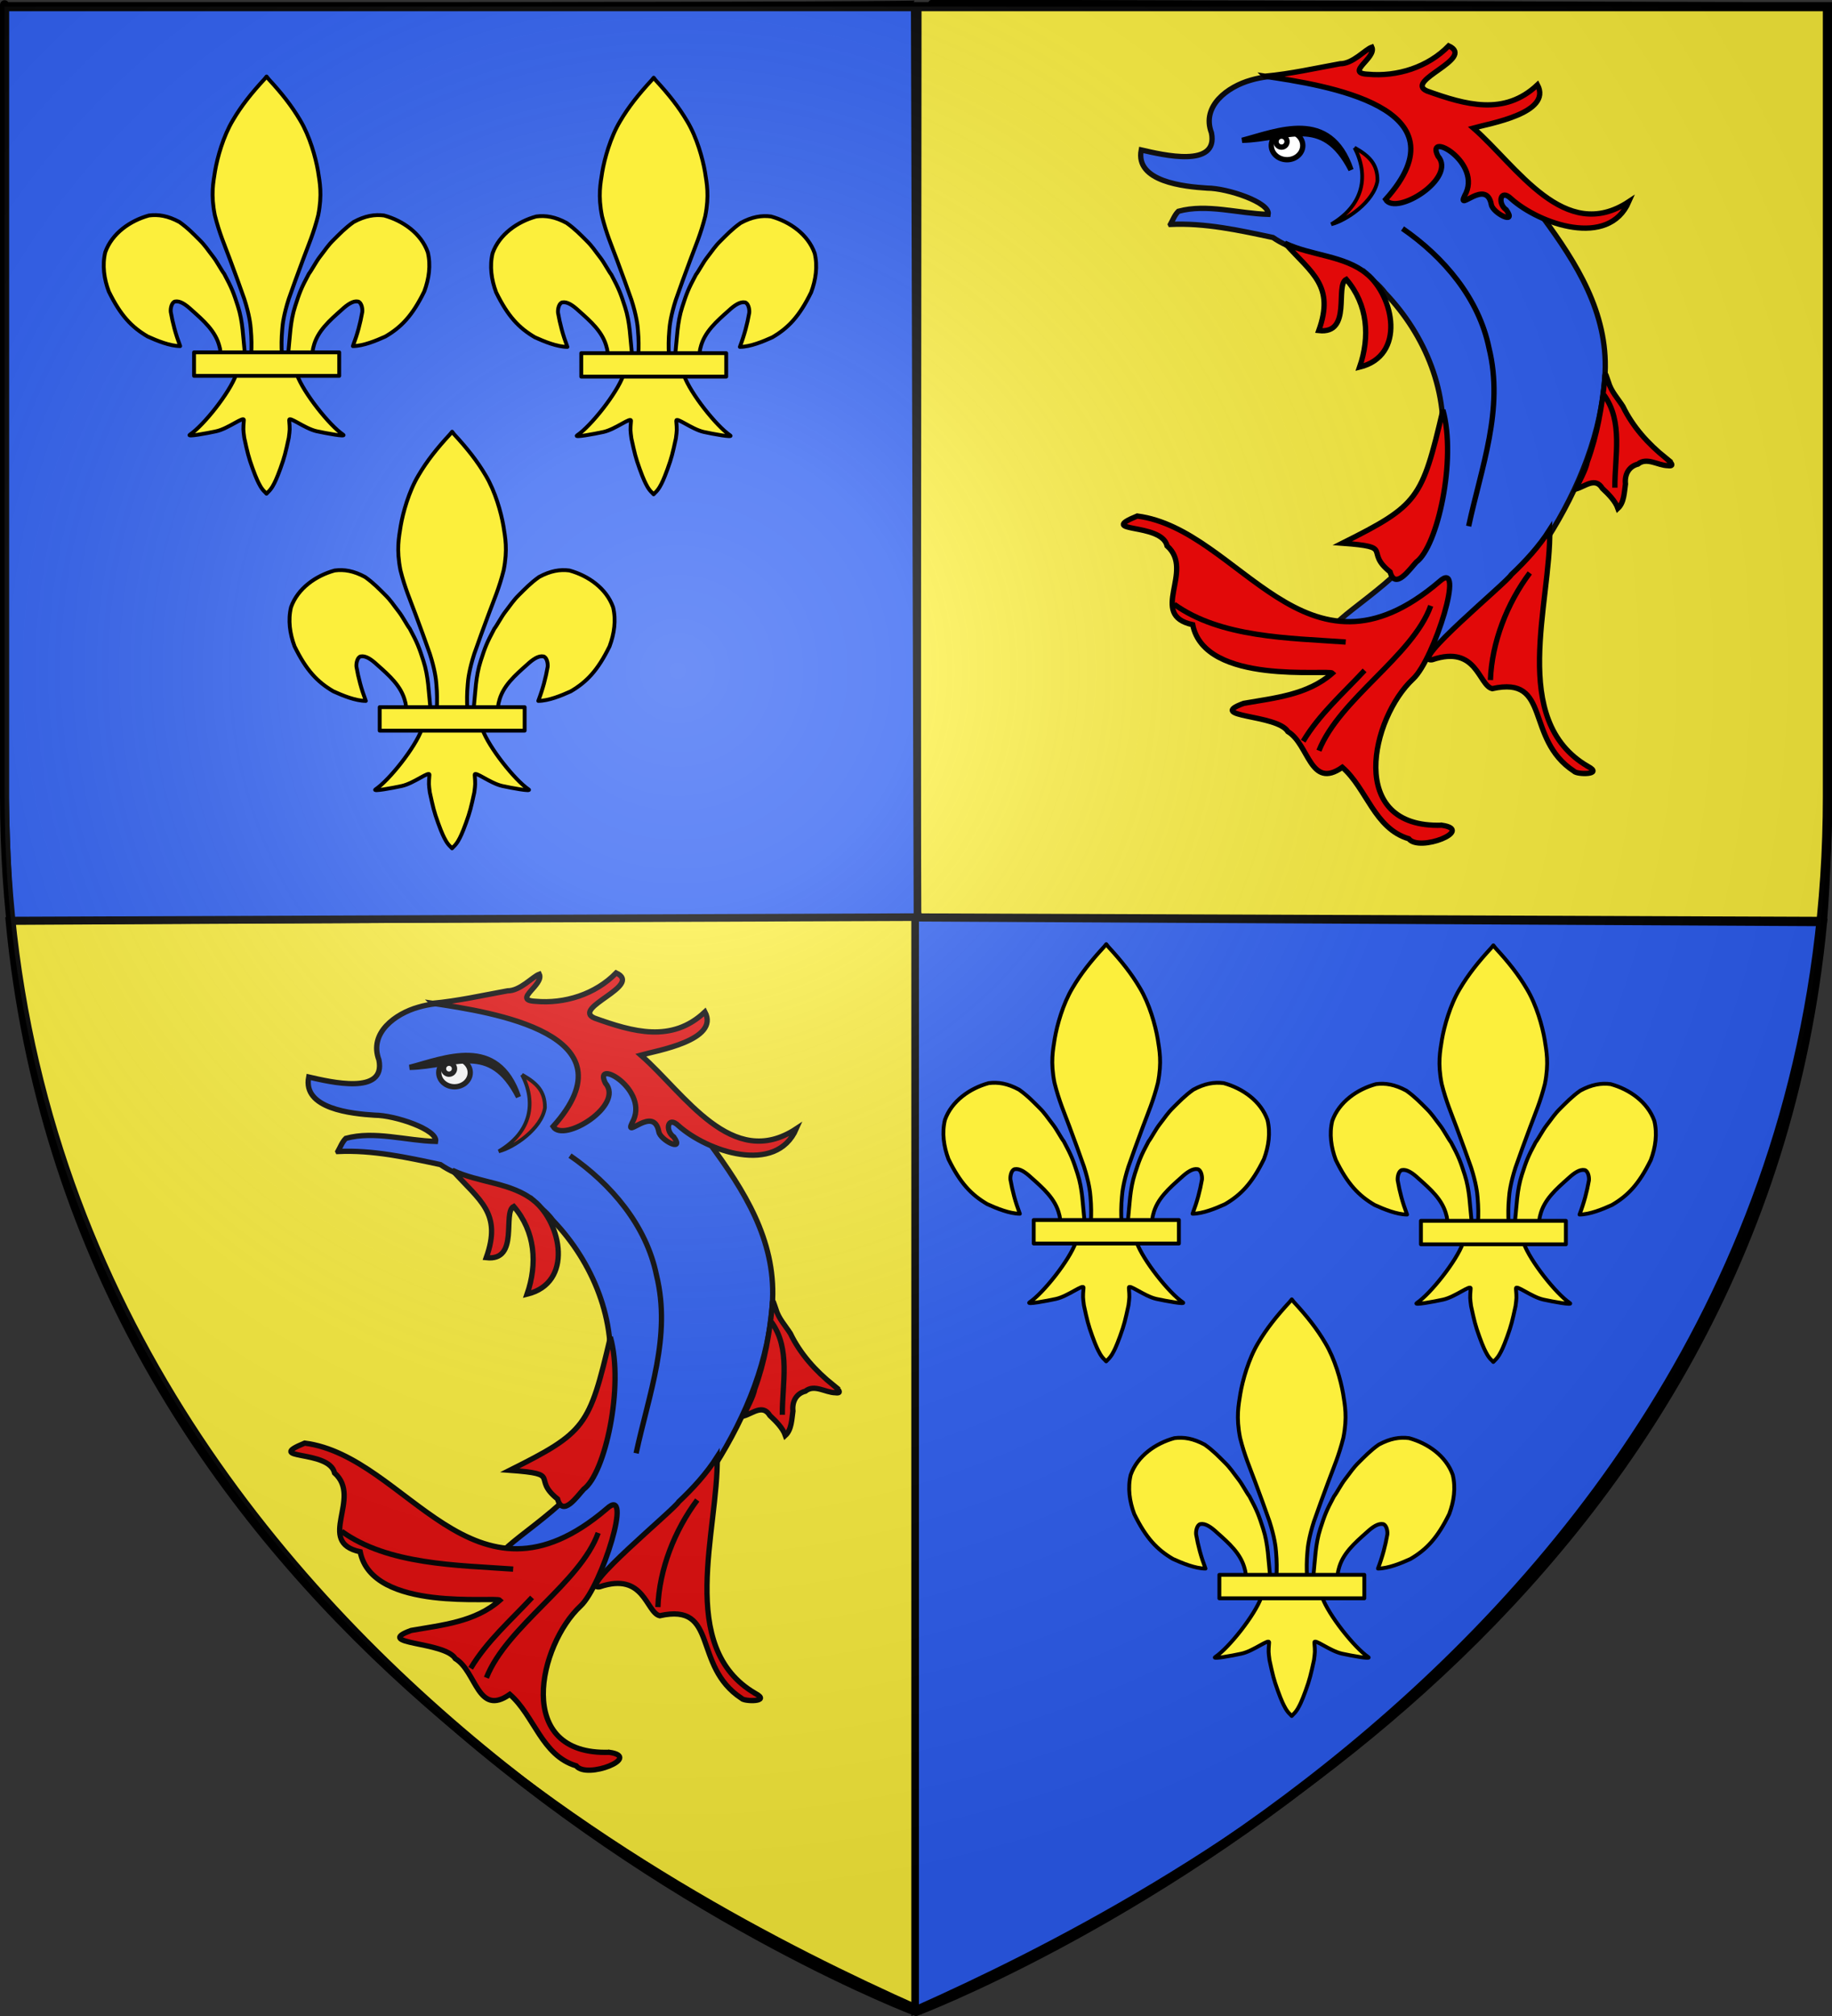 <?xml version="1.0" encoding="UTF-8" standalone="no"?>
<!-- Created with Inkscape (http://www.inkscape.org/) -->

<svg
   xmlns:dc="http://purl.org/dc/elements/1.1/"
   xmlns:cc="http://creativecommons.org/ns#"
   xmlns:rdf="http://www.w3.org/1999/02/22-rdf-syntax-ns#"
   xmlns:svg="http://www.w3.org/2000/svg"
   xmlns="http://www.w3.org/2000/svg"
   xmlns:xlink="http://www.w3.org/1999/xlink"
   xmlns:sodipodi="http://sodipodi.sourceforge.net/DTD/sodipodi-0.dtd"
   xmlns:inkscape="http://www.inkscape.org/namespaces/inkscape"
   version="1.0"
   width="600"
   height="660"
   id="svg2"
   inkscape:version="0.48.2 r9819"
   sodipodi:docname="Blason_province_fr_Dauphine.svg">
  <rect width="100%" height="100%" fill="#333333" stroke="none"/>
  <sodipodi:namedview
     pagecolor="#ffffff"
     bordercolor="#666666"
     borderopacity="1"
     objecttolerance="10"
     gridtolerance="10"
     guidetolerance="10"
     inkscape:pageopacity="0"
     inkscape:pageshadow="2"
     inkscape:window-width="1366"
     inkscape:window-height="706"
     id="namedview123"
     showgrid="false"
     inkscape:zoom="0.25284424"
     inkscape:cx="273.00233"
     inkscape:cy="245.77311"
     inkscape:window-x="-8"
     inkscape:window-y="-8"
     inkscape:window-maximized="1"
     inkscape:current-layer="svg2" />
  <desc
     id="desc4">Flag of Canton of Valais (Wallis)</desc>
  <defs
     id="defs6">
    <linearGradient
       id="linearGradient2893">
      <stop
         id="stop2895"
         style="stop-color:#ffffff;stop-opacity:0.314"
         offset="0" />
      <stop
         id="stop2897"
         style="stop-color:#ffffff;stop-opacity:0.251"
         offset="0.19" />
      <stop
         id="stop2901"
         style="stop-color:#6b6b6b;stop-opacity:0.125"
         offset="0.6" />
      <stop
         id="stop2899"
         style="stop-color:#000000;stop-opacity:0.125"
         offset="1" />
    </linearGradient>
    <linearGradient
       id="linearGradient2885">
      <stop
         id="stop2887"
         style="stop-color:#ffffff;stop-opacity:1"
         offset="0" />
      <stop
         id="stop2891"
         style="stop-color:#ffffff;stop-opacity:1"
         offset="0.229" />
      <stop
         id="stop2889"
         style="stop-color:#000000;stop-opacity:1"
         offset="1" />
    </linearGradient>
    <linearGradient
       id="linearGradient2955">
      <stop
         id="stop2867"
         style="stop-color:#fd0000;stop-opacity:1"
         offset="0" />
      <stop
         id="stop2873"
         style="stop-color:#e77275;stop-opacity:0.659"
         offset="0.5" />
      <stop
         id="stop2959"
         style="stop-color:#000000;stop-opacity:0.323"
         offset="1" />
    </linearGradient>
    <radialGradient
       cx="225.524"
       cy="218.901"
       r="300"
       fx="225.524"
       fy="218.901"
       id="radialGradient2961"
       xlink:href="#linearGradient2955"
       gradientUnits="userSpaceOnUse"
       gradientTransform="matrix(-4.167939e-4,2.183,-1.884,-3.599562e-4,615.597,-289.121)" />
    <polygon
       points="0,-1 0.588,0.809 -0.951,-0.309 0.951,-0.309 -0.588,0.809 0,-1 "
       transform="scale(53,53)"
       id="star" />
    <clipPath
       id="clip">
      <path
         d="M 0,-200 L 0,600 L 300,600 L 300,-200 L 0,-200 z"
         id="path10" />
    </clipPath>
    <radialGradient
       cx="225.524"
       cy="218.901"
       r="300"
       fx="225.524"
       fy="218.901"
       id="radialGradient1911"
       xlink:href="#linearGradient2955"
       gradientUnits="userSpaceOnUse"
       gradientTransform="matrix(-4.167939e-4,2.183,-1.884,-3.599562e-4,615.597,-289.121)" />
    <radialGradient
       cx="225.524"
       cy="218.901"
       r="300"
       fx="225.524"
       fy="218.901"
       id="radialGradient2865"
       xlink:href="#linearGradient2955"
       gradientUnits="userSpaceOnUse"
       gradientTransform="matrix(0,1.749,-1.593,-1.049767e-7,551.788,-191.29)" />
    <radialGradient
       cx="225.524"
       cy="218.901"
       r="300"
       fx="225.524"
       fy="218.901"
       id="radialGradient2871"
       xlink:href="#linearGradient2955"
       gradientUnits="userSpaceOnUse"
       gradientTransform="matrix(0,1.386,-1.323,-5.741131e-8,-158.082,-109.541)" />
    <radialGradient
       cx="221.445"
       cy="226.331"
       r="300"
       fx="221.445"
       fy="226.331"
       id="radialGradient3163"
       xlink:href="#linearGradient2893"
       gradientUnits="userSpaceOnUse"
       gradientTransform="matrix(1.353,0,0,1.349,-77.629,-85.747)" />
    <radialGradient
       cx="221.445"
       cy="226.331"
       r="300"
       fx="221.445"
       fy="226.331"
       id="radialGradient3163-1"
       xlink:href="#linearGradient2893-3"
       gradientUnits="userSpaceOnUse"
       gradientTransform="matrix(1.353,0,0,1.349,-77.629,-85.747)" />
    <linearGradient
       id="linearGradient2893-3">
      <stop
         id="stop2895-8"
         style="stop-color:#ffffff;stop-opacity:0.314"
         offset="0" />
      <stop
         id="stop2897-9"
         style="stop-color:#ffffff;stop-opacity:0.251"
         offset="0.19" />
      <stop
         id="stop2901-3"
         style="stop-color:#6b6b6b;stop-opacity:0.125"
         offset="0.6" />
      <stop
         id="stop2899-4"
         style="stop-color:#000000;stop-opacity:0.125"
         offset="1" />
    </linearGradient>
    <radialGradient
       r="300"
       fy="226.331"
       fx="221.445"
       cy="226.331"
       cx="221.445"
       gradientTransform="matrix(1.353,0,0,1.349,-77.629,-85.747)"
       gradientUnits="userSpaceOnUse"
       id="radialGradient3610"
       xlink:href="#linearGradient2893-3"
       inkscape:collect="always" />
    <radialGradient
       r="300"
       fy="226.331"
       fx="221.445"
       cy="226.331"
       cx="221.445"
       gradientTransform="matrix(1.353,0,0,1.349,-77.629,-85.747)"
       gradientUnits="userSpaceOnUse"
       id="radialGradient3610-4"
       xlink:href="#linearGradient2893-3-6"
       inkscape:collect="always" />
    <linearGradient
       id="linearGradient2893-3-6">
      <stop
         id="stop2895-8-0"
         style="stop-color:#ffffff;stop-opacity:0.314"
         offset="0" />
      <stop
         id="stop2897-9-6"
         style="stop-color:#ffffff;stop-opacity:0.251"
         offset="0.19" />
      <stop
         id="stop2901-3-6"
         style="stop-color:#6b6b6b;stop-opacity:0.125"
         offset="0.6" />
      <stop
         id="stop2899-4-1"
         style="stop-color:#000000;stop-opacity:0.125"
         offset="1" />
    </linearGradient>
    <radialGradient
       r="300"
       fy="226.331"
       fx="221.445"
       cy="226.331"
       cx="221.445"
       gradientTransform="matrix(1.353,0,0,1.349,-77.629,-85.747)"
       gradientUnits="userSpaceOnUse"
       id="radialGradient3654"
       xlink:href="#linearGradient2893-3-6"
       inkscape:collect="always" />
    <radialGradient
       r="300"
       fy="226.331"
       fx="221.445"
       cy="226.331"
       cx="221.445"
       gradientTransform="matrix(1.353,0,0,1.349,-77.629,-85.747)"
       gradientUnits="userSpaceOnUse"
       id="radialGradient3654-8"
       xlink:href="#linearGradient2893-3-6-8"
       inkscape:collect="always" />
    <linearGradient
       id="linearGradient2893-3-6-8">
      <stop
         id="stop2895-8-0-2"
         style="stop-color:#ffffff;stop-opacity:0.314"
         offset="0" />
      <stop
         id="stop2897-9-6-9"
         style="stop-color:#ffffff;stop-opacity:0.251"
         offset="0.19" />
      <stop
         id="stop2901-3-6-1"
         style="stop-color:#6b6b6b;stop-opacity:0.125"
         offset="0.6" />
      <stop
         id="stop2899-4-1-3"
         style="stop-color:#000000;stop-opacity:0.125"
         offset="1" />
    </linearGradient>
    <radialGradient
       r="300"
       fy="226.331"
       fx="221.445"
       cy="226.331"
       cx="221.445"
       gradientTransform="matrix(1.353,0,0,1.349,-77.629,-85.747)"
       gradientUnits="userSpaceOnUse"
       id="radialGradient3742"
       xlink:href="#linearGradient2893-3-6-8"
       inkscape:collect="always" />
    <radialGradient
       inkscape:collect="always"
       xlink:href="#linearGradient2893-3-6-8"
       id="radialGradient3768"
       gradientUnits="userSpaceOnUse"
       gradientTransform="matrix(1.353,0,0,1.349,-77.629,-85.747)"
       cx="221.445"
       cy="226.331"
       fx="221.445"
       fy="226.331"
       r="300" />
    <radialGradient
       inkscape:collect="always"
       xlink:href="#linearGradient2893-3-6-8-9"
       id="radialGradient3768-5"
       gradientUnits="userSpaceOnUse"
       gradientTransform="matrix(1.353,0,0,1.349,-77.629,-85.747)"
       cx="221.445"
       cy="226.331"
       fx="221.445"
       fy="226.331"
       r="300" />
    <linearGradient
       id="linearGradient2893-3-6-8-9">
      <stop
         id="stop2895-8-0-2-8"
         style="stop-color:#ffffff;stop-opacity:0.314"
         offset="0" />
      <stop
         id="stop2897-9-6-9-4"
         style="stop-color:#ffffff;stop-opacity:0.251"
         offset="0.19" />
      <stop
         id="stop2901-3-6-1-0"
         style="stop-color:#6b6b6b;stop-opacity:0.125"
         offset="0.6" />
      <stop
         id="stop2899-4-1-3-7"
         style="stop-color:#000000;stop-opacity:0.125"
         offset="1" />
    </linearGradient>
    <radialGradient
       r="300"
       fy="226.331"
       fx="221.445"
       cy="226.331"
       cx="221.445"
       gradientTransform="matrix(1.353,0,0,1.349,387.664,-80.396)"
       gradientUnits="userSpaceOnUse"
       id="radialGradient3879"
       xlink:href="#linearGradient2893-3-6-8-9"
       inkscape:collect="always" />
    <radialGradient
       inkscape:collect="always"
       xlink:href="#linearGradient2893-3-6-8-3"
       id="radialGradient3768-6"
       gradientUnits="userSpaceOnUse"
       gradientTransform="matrix(1.353,0,0,1.349,-77.629,-85.747)"
       cx="221.445"
       cy="226.331"
       fx="221.445"
       fy="226.331"
       r="300" />
    <linearGradient
       id="linearGradient2893-3-6-8-3">
      <stop
         id="stop2895-8-0-2-6"
         style="stop-color:#ffffff;stop-opacity:0.314"
         offset="0" />
      <stop
         id="stop2897-9-6-9-1"
         style="stop-color:#ffffff;stop-opacity:0.251"
         offset="0.19" />
      <stop
         id="stop2901-3-6-1-5"
         style="stop-color:#6b6b6b;stop-opacity:0.125"
         offset="0.6" />
      <stop
         id="stop2899-4-1-3-4"
         style="stop-color:#000000;stop-opacity:0.125"
         offset="1" />
    </linearGradient>
    <radialGradient
       r="300"
       fy="226.331"
       fx="221.445"
       cy="226.331"
       cx="221.445"
       gradientTransform="matrix(1.353,0,0,1.349,-77.629,-85.747)"
       gradientUnits="userSpaceOnUse"
       id="radialGradient3879-2"
       xlink:href="#linearGradient2893-3-6-8-3"
       inkscape:collect="always" />
  </defs>
  <path
     inkscape:connector-curvature="0"
     style="fill:#ffffff;fill-opacity:1;fill-rule:evenodd;stroke:none"
     id="path2855"
     d="m 299.385,658.545 c 0,0 298.5,-112.32 298.5,-397.772 0,-285.452 0,-258.552 0,-258.552 l -597,0 0,258.552 c 0,285.452 298.5,397.772 298.5,397.772 z" />
  <path
     inkscape:connector-curvature="0"
     style="fill:#fcef3c;fill-rule:evenodd;stroke:#000000;stroke-width:2.5;stroke-linecap:butt;stroke-linejoin:miter;stroke-miterlimit:4;stroke-opacity:1;stroke-dasharray:none;display:inline;fill-opacity:1"
     id="path3979"
     d="M 599.024,2.062 C 300.494,0.929 300.563,1.215 300.563,1.215 L 300.337,300.266 c 0,0 296.816,1.133 296.816,1.133 4.232,-50.872 2.183,-197.046 1.871,-299.337 z" />
  <path
     inkscape:connector-curvature="0"
     style="fill:#fcef3c;fill-rule:evenodd;stroke:#000000;stroke-width:2.5;stroke-linecap:butt;stroke-linejoin:miter;stroke-miterlimit:4;stroke-opacity:1;stroke-dasharray:none;fill-opacity:1"
     id="path3985"
     d="M 3.09,301.538 C 299.749,299.993 300.521,299.993 300.521,299.993 l 0,357.69 C 217.065,620.504 23.864,518.936 3.09,301.538 z" />
  <path
     inkscape:connector-curvature="0"
     style="fill:#2b5df2;fill-opacity:1;fill-rule:evenodd;stroke:#000000;stroke-width:2.5;stroke-linecap:butt;stroke-linejoin:miter;stroke-miterlimit:4;stroke-opacity:1;stroke-dasharray:none"
     id="path3953"
     d="M 1.576,2.04 C 299.879,2.04 299.583,1.42 299.583,1.42 L 300.49,300.244 c 0,0 -297.043,1.133 -297.043,1.133 C -0.785,250.506 1.264,104.331 1.576,2.04 z" />
  <path
     inkscape:connector-curvature="0"
     style="fill:#2b5df2;fill-opacity:1;fill-rule:evenodd;stroke:#000000;stroke-width:2.5;stroke-linecap:butt;stroke-linejoin:miter;stroke-miterlimit:4;stroke-opacity:1;stroke-dasharray:none;display:inline"
     id="path3987"
     d="M 597.145,301.971 C 300.487,300.426 299.714,300.426 299.714,300.426 l 0,357.69 C 383.171,620.937 576.372,519.369 597.145,301.971 z" />
  <path
     d="m 383.323,73.471 c 11.357,-0.539 22.549,1.932 33.585,4.285 11.432,7.834 27.946,6.443 36.829,18.262 13.071,13.664 21.088,32.966 18.298,52.021 -1.22,10.033 -4.044,19.828 -7.094,29.401 -3.22,11.344 -32.93,27.556 -27.247,28.55 24.148,-2.26 47.83,-24.271 24.882,10.806 -2.34,4.073 -5.72,9.777 -0.204,3.632 14.983,-14.497 31.786,-27.456 44.407,-44.161 10.334,-16.339 17.945,-34.755 18.913,-54.246 0.87,-19.726 -9.35,-35.866 -20.518,-51.031 -18.331,-20.583 -66.122,-53.372 -95.519,-44.753 -7.473,2.109 -16.242,8.401 -12.892,17.252 2.355,11.651 -15.936,7.215 -22.995,5.601 -2.049,10.402 14.026,12.019 21.635,12.495 6.508,0.004 20.676,4.721 19.937,8.593 -9.707,-0.256 -20.043,-3.559 -29.405,-1.007 -1.217,1.193 -1.797,2.843 -2.613,4.299 z"
     id="path2333"
     style="fill:#2b5df2;fill-opacity:1;stroke:#000000;stroke-width:1.736"
     inkscape:connector-curvature="0" />
  <path
     d="m 110.66,376.978 c 11.357,-0.539 22.549,1.932 33.585,4.285 11.432,7.834 27.946,6.443 36.829,18.262 13.071,13.664 21.088,32.966 18.298,52.021 -1.22,10.033 -4.044,19.828 -7.094,29.401 -3.22,11.344 -32.93,27.556 -27.247,28.55 24.148,-2.26 47.83,-24.271 24.882,10.806 -2.34,4.073 -5.72,9.777 -0.204,3.632 14.983,-14.497 31.786,-27.456 44.407,-44.161 10.334,-16.339 17.945,-34.755 18.913,-54.246 0.87,-19.726 -9.35,-35.866 -20.518,-51.031 -18.331,-20.583 -66.122,-53.372 -95.519,-44.753 -7.473,2.109 -16.242,8.401 -12.892,17.252 2.355,11.651 -15.936,7.215 -22.995,5.601 -2.049,10.402 14.026,12.019 21.635,12.495 6.508,0.004 20.676,4.721 19.937,8.593 -9.707,-0.256 -20.043,-3.559 -29.405,-1.007 -1.217,1.193 -1.797,2.843 -2.613,4.299 z"
     id="path3005"
     style="fill:#2b5df2;fill-opacity:1;stroke:#000000;stroke-width:1.736"
     inkscape:connector-curvature="0" />
  <g
     id="g4010">
    <path
       inkscape:connector-curvature="0"
       style="fill:#e20909;fill-opacity:1;stroke:#000000;stroke-width:1.736"
       id="path3003"
       d="m 247.374,554.399 c -26.006,-15.103 -12.025,-53.562 -12.483,-77.482 -3.491,5.487 -7.901,10.285 -12.605,14.742 -1.408,2.502 -33.725,29.081 -25.875,27.83 14.66,-4.984 15.125,8.345 19.64,9.473 19.505,-4.338 10.542,16.414 26.778,27.017 0.858,1.172 9.908,1.232 4.545,-1.579 z" />
    <path
       inkscape:connector-curvature="0"
       style="fill:#e20909;fill-opacity:1;stroke:#000000;stroke-width:1.736"
       id="path3007"
       d="m 199.543,573.672 c -31.489,1.036 -23.009,-35.271 -9.381,-47.926 6.867,-6.376 17.476,-40.041 8.524,-31.795 -43.962,37.545 -65.196,-17.183 -98.899,-21.504 -13.735,5.66 8.017,1.995 9.79,9.788 9.232,8.2 -6.39,22.613 8.385,25.787 3.912,19.953 44.509,14.579 45.763,15.866 -8.112,7.142 -18.934,8.099 -29.077,9.89 -12.732,4.646 10.987,3.498 14.486,9.239 6.98,4.181 7.234,19.109 17.833,11.689 8.04,6.99 10.436,20.014 21.752,23.398 3.488,4.463 21.701,-2.841 10.824,-4.433 z" />
    <path
       inkscape:connector-curvature="0"
       style="fill:#e20909;fill-opacity:1;stroke:#000000;stroke-width:1.736"
       id="path3009"
       d="m 272.869,453.436 c -5.738,-4.618 -10.797,-10.206 -14.013,-16.883 -1.673,-2.625 -3.882,-4.92 -4.743,-8.005 -0.572,-1.462 -1.183,-4.262 -1.18,-1.176 -0.911,9.257 -2.491,18.508 -5.714,27.265 -0.656,3.165 -2.643,6.147 -3.664,8.948 3.052,-0.893 6.269,-3.973 8.584,-0.173 2.052,1.911 4.246,4.153 5.078,6.525 2.062,-1.879 2.082,-5.324 2.478,-7.996 -0.32,-3.01 1.009,-5.692 4.071,-6.488 2.933,-2.39 6.532,0.449 9.801,0.504 2.982,0.407 10e-4,-1.919 -0.698,-2.521 z" />
    <path
       inkscape:connector-curvature="0"
       style="fill:#e20909;fill-opacity:1;stroke:#000000;stroke-width:1.736"
       id="path3011"
       d="m 182.611,490.747 c 1.669,6.094 6.457,-0.952 8.56,-3.211 7.014,-5.126 13.237,-33.583 8.74,-49.804 -6.903,29.306 -8.055,31.137 -32.943,43.611 17.511,1.286 6.904,2.427 15.642,9.404 z" />
    <path
       inkscape:connector-curvature="0"
       style="fill:#e20909;fill-opacity:1;stroke:#000000;stroke-width:1.736"
       id="path3013"
       d="m 174.972,393.16 c -7.283,-6.029 -18.127,-5.894 -26.815,-10.043 8.964,9.96 16.329,13.979 11.093,28.621 11.039,1.23 5.184,-14.877 9.007,-16.774 7.083,8.247 7.793,18.8 4.362,28.732 15.275,-3.723 11.197,-23.215 2.353,-30.536 z" />
    <path
       inkscape:connector-curvature="0"
       style="fill:#e20909;fill-opacity:1;stroke:#000000;stroke-width:1.736"
       id="path3015"
       d="m 141.663,328.459 c 8.272,-0.741 16.4,-2.597 24.557,-4.076 4.205,0.03 8.166,-4.644 10.41,-5.444 1.622,3.521 -8.969,8.512 -1.284,8.871 9.588,0.892 19.685,-2.324 26.457,-9.29 9.009,4.161 -14.888,11.445 -7.094,14.787 12.62,4.52 25.334,8.213 36.17,-2.031 4.886,9.284 -15.815,12.68 -21.006,14.148 14.271,12.429 29.803,38.063 50.934,24.098 -6.637,15.281 -29.247,7.387 -38.575,-0.969 -3.588,-3.466 -4.516,1.619 -1.561,3.676 3.666,5.135 -4.467,1.054 -4.91,-1.75 -1.641,-8.73 -11.374,2.67 -8.754,-2.861 6.177,-10.763 -13.025,-21.601 -8.735,-13.019 6.359,7.238 -13.727,19.736 -17.133,14.207 27.206,-30.286 -19.939,-37.425 -39.477,-40.347 z" />
    <path
       inkscape:connector-curvature="0"
       style="fill:none;stroke:#000000;stroke-width:1.736"
       id="path3017"
       d="m 186.682,378.333 c 13.45,9.282 24.997,22.788 28.327,39.142 4.943,20.118 -2.543,39 -6.67,58.302" />
    <path
       inkscape:connector-curvature="0"
       style="fill:none;stroke:#000000;stroke-width:1.736"
       id="path3019"
       d="m 252.619,432.753 c 6.418,8.827 3.52,20.176 3.608,30.418" />
    <path
       inkscape:connector-curvature="0"
       style="fill:none;stroke:#000000;stroke-width:1.736"
       id="path3021"
       d="m 111.872,501.321 c 15.261,11.002 37.831,11.062 56.195,12.373" />
    <path
       inkscape:connector-curvature="0"
       style="fill:none;stroke:#000000;stroke-width:1.736"
       id="path3023"
       d="m 154.149,546.172 c 5.286,-8.861 13.156,-15.71 20.106,-23.198" />
    <path
       inkscape:connector-curvature="0"
       style="fill:none;stroke:#000000;stroke-width:1.736"
       id="path3025"
       d="m 159.302,549.268 c 6.735,-16.994 30.74,-31.018 36.606,-47.43" />
    <path
       inkscape:connector-curvature="0"
       style="fill:none;stroke:#000000;stroke-width:1.736"
       id="path3027"
       d="m 215.467,526.132 c 0.444,-12.324 5.457,-25.146 12.89,-35.057" />
    <path
       inkscape:connector-curvature="0"
       style="fill:#e20909;fill-opacity:1;fill-rule:evenodd;stroke:#000000;stroke-width:1.213px;stroke-linecap:butt;stroke-linejoin:miter;stroke-opacity:1"
       id="path3029"
       d="m 170.962,351.845 c 4.65,8.882 3.229,18.674 -7.614,25.085 4.891,-1.217 14.036,-7.354 15.124,-14.288 0.033,-5.351 -2.603,-8.042 -7.51,-10.797 z" />
    <g
       transform="translate(-159.559,122.453)"
       id="g3031">
      <ellipse
         sodipodi:ry="2.6719999"
         sodipodi:rx="2.97"
         sodipodi:cy="478.45001"
         sodipodi:cx="471.716"
         d="m 474.686,478.45 c 0,1.476 -1.33,2.672 -2.97,2.672 -1.64,0 -2.97,-1.196 -2.97,-2.672 0,-1.476 1.33,-2.672 2.97,-2.672 1.64,0 2.97,1.196 2.97,2.672 z"
         style="fill:#ffffff;fill-opacity:1;stroke:#000000"
         id="ellipse3033"
         transform="matrix(1.736,0,0,1.736,-510.482,-601.884)"
         ry="2.672"
         rx="2.97"
         cy="478.45"
         cx="471.716" />
      <circle
         sodipodi:ry="1.039"
         sodipodi:rx="1.039"
         sodipodi:cy="477.70801"
         sodipodi:cx="470.677"
         d="m 471.716,477.708 c 0,0.574 -0.465,1.039 -1.039,1.039 -0.574,0 -1.039,-0.465 -1.039,-1.039 0,-0.574 0.465,-1.039 1.039,-1.039 0.574,0 1.039,0.465 1.039,1.039 z"
         style="fill:#ffffff;fill-opacity:1;stroke:#000000"
         id="circle3035"
         transform="matrix(1.736,0,0,1.736,-510.482,-601.884)"
         r="1.039"
         cy="477.708"
         cx="470.677" />
      <path
         inkscape:connector-curvature="0"
         style="fill:#000000;fill-opacity:1;stroke:#000000;stroke-width:1.736"
         id="path3037"
         d="m 293.716,226.987 c 11.406,-2.942 28.796,-10.682 35.65,9.687 -9.382,-18.326 -20.979,-9.994 -35.65,-9.687 z" />
    </g>
  </g>
  <g
     id="layer4" />
  <path
     inkscape:connector-curvature="0"
     style="fill:none;stroke:#000000;stroke-width:3;stroke-linecap:butt;stroke-linejoin:miter;stroke-miterlimit:4;stroke-opacity:1;stroke-dasharray:none"
     id="path1411"
     d="m 300,658.5 c 0,0 -298.5,-112.32 -298.5,-397.772 0,-285.452 0,-258.552 0,-258.552 l 597,0 0,258.552 c 0,285.452 -298.5,397.772 -298.5,397.772 z" />
  <g
     inkscape:groupmode="layer"
     id="layer7"
     inkscape:label="Layer"
     style="display:inline">
    <path
       style="fill:url(#radialGradient3879-2);fill-opacity:1;fill-rule:evenodd;stroke:none"
       id="path2875-0"
       d="m 300,658.5 c 0,0 298.5,-112.32 298.5,-397.772 0,-285.452 0,-258.552 0,-258.552 l -597,0 0,258.552 C 1.5,546.18 300,658.5 300,658.5 z"
       inkscape:connector-curvature="0" />
  </g>
  <g
     id="g4029">
    <path
       inkscape:connector-curvature="0"
       style="fill:#e20909;fill-opacity:1;stroke:#000000;stroke-width:1.736"
       id="path2325"
       d="m 520.037,250.892 c -26.006,-15.103 -12.025,-53.562 -12.483,-77.482 -3.491,5.487 -7.901,10.285 -12.605,14.742 -1.408,2.502 -33.725,29.081 -25.875,27.83 14.66,-4.984 15.125,8.345 19.64,9.473 19.505,-4.338 10.542,16.414 26.778,27.017 0.858,1.172 9.908,1.232 4.545,-1.579 z" />
    <path
       inkscape:connector-curvature="0"
       style="fill:#e20909;fill-opacity:1;stroke:#000000;stroke-width:1.736"
       id="path2323"
       d="m 472.206,270.165 c -31.489,1.036 -23.009,-35.271 -9.381,-47.926 6.867,-6.376 17.476,-40.041 8.524,-31.795 -43.962,37.545 -65.196,-17.183 -98.899,-21.504 -13.735,5.66 8.017,1.995 9.79,9.788 9.232,8.2 -6.39,22.613 8.385,25.787 3.912,19.953 44.509,14.579 45.763,15.866 -8.112,7.142 -18.934,8.099 -29.077,9.89 -12.732,4.646 10.987,3.498 14.486,9.239 6.98,4.181 7.234,19.109 17.833,11.689 8.04,6.99 10.436,20.014 21.752,23.398 3.488,4.463 21.701,-2.841 10.824,-4.433 z" />
    <path
       inkscape:connector-curvature="0"
       style="fill:#e20909;fill-opacity:1;stroke:#000000;stroke-width:1.736"
       id="path2327"
       d="m 545.532,149.928 c -5.738,-4.618 -10.797,-10.206 -14.013,-16.883 -1.673,-2.625 -3.882,-4.92 -4.743,-8.005 -0.572,-1.462 -1.183,-4.262 -1.18,-1.176 -0.911,9.257 -2.491,18.508 -5.714,27.265 -0.656,3.165 -2.643,6.147 -3.664,8.948 3.052,-0.893 6.269,-3.973 8.584,-0.173 2.052,1.911 4.246,4.153 5.078,6.525 2.062,-1.879 2.082,-5.324 2.478,-7.996 -0.32,-3.01 1.009,-5.692 4.071,-6.488 2.933,-2.39 6.532,0.449 9.801,0.504 2.982,0.407 10e-4,-1.919 -0.698,-2.521 z" />
    <path
       inkscape:connector-curvature="0"
       style="fill:#e20909;fill-opacity:1;stroke:#000000;stroke-width:1.736"
       id="polygon2329"
       d="m 455.274,187.239 c 1.669,6.094 6.457,-0.952 8.56,-3.211 7.014,-5.126 13.237,-33.583 8.74,-49.804 -6.903,29.306 -8.055,31.137 -32.943,43.611 17.511,1.286 6.904,2.427 15.642,9.404 z" />
    <path
       inkscape:connector-curvature="0"
       style="fill:#e20909;fill-opacity:1;stroke:#000000;stroke-width:1.736"
       id="path2331"
       d="m 447.635,89.653 c -7.283,-6.029 -18.127,-5.894 -26.815,-10.043 8.964,9.96 16.329,13.979 11.093,28.621 11.039,1.23 5.184,-14.877 9.007,-16.774 7.083,8.247 7.793,18.8 4.362,28.732 15.275,-3.723 11.197,-23.215 2.353,-30.536 z" />
    <path
       inkscape:connector-curvature="0"
       style="fill:#e20909;fill-opacity:1;stroke:#000000;stroke-width:1.736"
       id="path2339"
       d="m 414.326,24.951 c 8.272,-0.741 16.4,-2.597 24.557,-4.076 4.205,0.03 8.166,-4.644 10.41,-5.444 1.622,3.521 -8.969,8.512 -1.284,8.871 9.588,0.892 19.685,-2.324 26.457,-9.29 9.009,4.161 -14.888,11.445 -7.094,14.787 12.62,4.52 25.334,8.213 36.17,-2.031 4.886,9.284 -15.815,12.68 -21.006,14.148 14.271,12.429 29.803,38.063 50.934,24.098 -6.637,15.281 -29.247,7.387 -38.575,-0.969 -3.588,-3.466 -4.516,1.619 -1.561,3.676 3.666,5.135 -4.467,1.054 -4.91,-1.75 -1.641,-8.73 -11.374,2.67 -8.754,-2.861 6.177,-10.763 -13.025,-21.601 -8.735,-13.019 6.359,7.238 -13.727,19.736 -17.133,14.207 27.206,-30.286 -19.939,-37.425 -39.477,-40.347 z" />
    <path
       inkscape:connector-curvature="0"
       style="fill:none;stroke:#000000;stroke-width:1.736"
       id="path2349"
       d="m 459.345,74.825 c 13.45,9.282 24.997,22.788 28.327,39.142 4.943,20.118 -2.543,39 -6.67,58.302" />
    <path
       inkscape:connector-curvature="0"
       style="fill:none;stroke:#000000;stroke-width:1.736"
       id="path2367"
       d="m 525.282,129.246 c 6.418,8.827 3.52,20.176 3.608,30.418" />
    <path
       inkscape:connector-curvature="0"
       style="fill:none;stroke:#000000;stroke-width:1.736"
       id="path2369"
       d="m 384.535,197.813 c 15.261,11.002 37.831,11.062 56.195,12.373" />
    <path
       inkscape:connector-curvature="0"
       style="fill:none;stroke:#000000;stroke-width:1.736"
       id="path2371"
       d="m 426.812,242.665 c 5.286,-8.861 13.156,-15.71 20.106,-23.198" />
    <path
       inkscape:connector-curvature="0"
       style="fill:none;stroke:#000000;stroke-width:1.736"
       id="path2373"
       d="m 431.965,245.761 c 6.735,-16.994 30.74,-31.018 36.606,-47.43" />
    <path
       inkscape:connector-curvature="0"
       style="fill:none;stroke:#000000;stroke-width:1.736"
       id="path2375"
       d="m 488.13,222.624 c 0.444,-12.324 5.457,-25.146 12.89,-35.057" />
    <path
       inkscape:connector-curvature="0"
       style="fill:#e20909;fill-opacity:1;fill-rule:evenodd;stroke:#000000;stroke-width:1.213px;stroke-linecap:butt;stroke-linejoin:miter;stroke-opacity:1"
       id="path6368"
       d="m 443.625,48.337 c 4.65,8.882 3.229,18.674 -7.614,25.085 4.891,-1.217 14.036,-7.354 15.124,-14.288 0.033,-5.351 -2.603,-8.042 -7.51,-10.797 z" />
    <g
       transform="translate(113.104,-181.055)"
       id="g8308">
      <ellipse
         sodipodi:ry="2.6719999"
         sodipodi:rx="2.97"
         sodipodi:cy="478.45001"
         sodipodi:cx="471.716"
         d="m 474.686,478.45 c 0,1.476 -1.33,2.672 -2.97,2.672 -1.64,0 -2.97,-1.196 -2.97,-2.672 0,-1.476 1.33,-2.672 2.97,-2.672 1.64,0 2.97,1.196 2.97,2.672 z"
         style="fill:#ffffff;fill-opacity:1;stroke:#000000"
         id="ellipse2343"
         transform="matrix(1.736,0,0,1.736,-510.482,-601.884)"
         ry="2.672"
         rx="2.97"
         cy="478.45"
         cx="471.716" />
      <circle
         sodipodi:ry="1.039"
         sodipodi:rx="1.039"
         sodipodi:cy="477.70801"
         sodipodi:cx="470.677"
         d="m 471.716,477.708 c 0,0.574 -0.465,1.039 -1.039,1.039 -0.574,0 -1.039,-0.465 -1.039,-1.039 0,-0.574 0.465,-1.039 1.039,-1.039 0.574,0 1.039,0.465 1.039,1.039 z"
         style="fill:#ffffff;fill-opacity:1;stroke:#000000"
         id="circle2345"
         transform="matrix(1.736,0,0,1.736,-510.482,-601.884)"
         r="1.039"
         cy="477.708"
         cx="470.677" />
      <path
         inkscape:connector-curvature="0"
         style="fill:#000000;fill-opacity:1;stroke:#000000;stroke-width:1.736"
         id="polygon2341"
         d="m 293.716,226.987 c 11.406,-2.942 28.796,-10.682 35.65,9.687 -9.382,-18.326 -20.979,-9.994 -35.65,-9.687 z" />
    </g>
  </g>
  <g
     transform="matrix(0.419,0,0,0.419,298.356,300.666)"
     id="g17872">
    <g
       style="display:inline"
       id="g17874" />
    <g
       id="g17878"
       transform="matrix(1.224,0,0,1.224,-67.093,-52.678)"
       style="stroke:#000000;stroke-width:2.451;stroke-miterlimit:4;stroke-opacity:1;stroke-dasharray:none">
      <g
         transform="matrix(0.249,0,0,0.249,57.651,48.604)"
         style="stroke:#000000;stroke-width:9.836;stroke-miterlimit:4;stroke-opacity:1;stroke-dasharray:none;display:inline"
         id="g2842">
        <g
           transform="translate(0,4)"
           style="fill:#ffffff;fill-opacity:1;stroke:#000000;stroke-width:9.836;stroke-miterlimit:4;stroke-opacity:1;stroke-dasharray:none"
           id="g13018" />
      </g>
      <g
         transform="matrix(0.25,0,0,0.25,57.636,48.129)"
         style="fill:#fcef3c;fill-opacity:1;stroke:#000000;stroke-width:9.818;stroke-linecap:round;stroke-linejoin:round;stroke-miterlimit:4;stroke-opacity:1;stroke-dasharray:none;display:inline"
         id="g3749">
        <g
           transform="translate(0,4)"
           style="fill:#fcef3c;fill-opacity:1;stroke:#000000;stroke-width:9.818;stroke-linecap:round;stroke-linejoin:round;stroke-miterlimit:4;stroke-opacity:1;stroke-dasharray:none"
           id="g3751">
          <g
             id="g1926"
             style="stroke:#000000;stroke-width:9.818;stroke-miterlimit:4;stroke-opacity:1;stroke-dasharray:none">
            <path
               id="path3753"
               style="fill:#fcef3c;fill-opacity:1;fill-rule:evenodd;stroke:#000000;stroke-width:9.818;stroke-linecap:round;stroke-linejoin:round;stroke-miterlimit:4;stroke-opacity:1;stroke-dasharray:none"
               d="m 431.94,748.089 c -4.504,-41.366 -4.846,-80.569 -17.814,-120.552 -11.073,-34.137 -14.732,-44.736 -35.015,-82.539 -6.412,-7.959 -18.335,-30.862 -27.71,-42.854 -15.183,-19.421 -20.13,-28.635 -36.426,-44.64 -13.351,-13.113 -27.883,-28.799 -50.122,-44.563 -29.5,-15.924 -53.619,-19.748 -77.762,-16.629 -47.984,13.203 -94.42,45.497 -111.639,93.793 -8.066,33.179 -3.086,67.885 8.994,100.164 30.185,61.561 58.455,91.132 99.274,115.02 23.694,10.746 56.744,24.362 83.066,24.506 -11.892,-31.452 -18.87,-58.178 -24.041,-87.29 -1.011,-10.544 3.066,-25 11.065,-26.512 12.27,-2.32 26.515,7.045 42.004,21.428 29.977,26.712 62.103,54.246 71.601,94.403 1.928,5.291 1.389,11.406 3.541,16.61"
               inkscape:connector-curvature="0" />
            <path
               id="path3755"
               style="fill:#fcef3c;fill-opacity:1;fill-rule:nonzero;stroke:#000000;stroke-width:9.818;stroke-linecap:round;stroke-linejoin:round;stroke-miterlimit:4;stroke-opacity:1;stroke-dasharray:none"
               d="m 482.218,47.919 c -33.098,35.681 -59.343,68.684 -80.741,105.127 -24.62,40.856 -39.739,95.5 -45.565,129.659 -4.509,29.136 -11.17,59.565 -0.583,112.855 11.28,45.26 25.263,76.896 38.056,111.47 14.785,39.923 25.436,68.588 37.217,102.503 12.732,39.653 15.863,65.385 16.622,77.169 2.195,24.446 2.071,44.243 1.203,61.385 l 77.898,0 c -0.868,-17.142 -0.992,-36.939 1.203,-61.385 0.759,-11.783 3.89,-37.515 16.622,-77.169 11.781,-33.915 22.432,-62.58 37.217,-102.503 12.793,-34.574 26.776,-66.209 38.056,-111.47 10.587,-53.291 3.926,-83.719 -0.583,-112.855 -5.826,-34.159 -20.945,-88.804 -45.565,-129.659 -21.311,-36.294 -47.434,-69.177 -80.34,-104.69 l -5.413,-6.903 -5.304,6.466 z"
               inkscape:connector-curvature="0" />
            <path
               id="path3757"
               style="fill:#fcef3c;fill-opacity:1;fill-rule:evenodd;stroke:#000000;stroke-width:9.818;stroke-linecap:round;stroke-linejoin:round;stroke-miterlimit:4;stroke-opacity:1;stroke-dasharray:none"
               d="m 409.569,802.947 c -16.286,45.644 -82.688,129.235 -117.958,153.062 -9.148,6.18 43.726,-3.559 67.4,-8.748 31.05,-6.806 71.408,-39.89 70.462,-28.214 -1.964,24.23 -1.636,23.83 1.021,44.69 8.294,38.123 10.757,49.057 21.215,78.007 4.935,13.663 9.156,24.226 11.92,30.109 4.849,10.323 10.424,22.272 19.976,30.875 l 3.712,3.951 3.834,-3.951 c 9.357,-8.664 15.061,-20.08 19.976,-30.875 2.693,-5.916 6.984,-16.446 11.92,-30.109 10.458,-28.95 12.957,-39.884 21.251,-78.007 2.657,-20.86 2.948,-20.46 0.984,-44.69 -0.946,-11.676 39.411,21.408 70.462,28.214 23.673,5.189 76.547,14.928 67.4,8.748 -35.27,-23.827 -101.636,-107.418 -117.922,-153.062 l -155.65,0 z"
               inkscape:connector-curvature="0" />
            <path
               id="path3759"
               style="fill:#fcef3c;fill-opacity:1;fill-rule:evenodd;stroke:#000000;stroke-width:9.818;stroke-linecap:round;stroke-linejoin:round;stroke-miterlimit:4;stroke-opacity:1;stroke-dasharray:none"
               d="m 542.815,748.089 c 4.504,-41.366 4.846,-80.569 17.814,-120.552 11.073,-34.137 14.732,-44.736 35.015,-82.539 6.412,-7.959 18.335,-30.862 27.71,-42.854 15.183,-19.421 20.13,-28.635 36.426,-44.64 13.351,-13.113 27.883,-28.799 50.122,-44.563 29.5,-15.924 53.619,-19.748 77.762,-16.629 47.984,13.203 94.42,45.497 111.639,93.793 8.066,33.179 3.087,67.885 -8.994,100.164 -30.185,61.561 -58.455,91.132 -99.274,115.02 -23.694,10.746 -56.744,24.362 -83.066,24.506 11.892,-31.452 18.869,-58.178 24.041,-87.29 1.011,-10.544 -3.066,-25 -11.065,-26.512 -12.27,-2.32 -26.515,7.045 -42.004,21.428 -29.977,26.712 -62.103,54.246 -71.601,94.403 -1.928,5.291 -1.389,11.406 -3.541,16.61"
               inkscape:connector-curvature="0" />
            <rect
               id="rect3761"
               style="fill:#fcef3c;fill-opacity:1;stroke:#000000;stroke-width:9.818;stroke-linecap:round;stroke-linejoin:round;stroke-miterlimit:4;stroke-opacity:1;stroke-dasharray:none"
               y="745.765"
               x="302.263"
               height="60.077"
               width="370.804" />
          </g>
        </g>
      </g>
      <g
         transform="matrix(0.25,0,0,0.25,343.636,48.129)"
         style="fill:#fcef3c;fill-opacity:1;stroke:#000000;stroke-width:9.818;stroke-linecap:round;stroke-linejoin:round;stroke-miterlimit:4;stroke-opacity:1;stroke-dasharray:none;display:inline"
         id="g3791">
        <g
           transform="translate(0,4)"
           style="fill:#fcef3c;fill-opacity:1;stroke:#000000;stroke-width:9.818;stroke-linecap:round;stroke-linejoin:round;stroke-miterlimit:4;stroke-opacity:1;stroke-dasharray:none"
           id="g3793" />
      </g>
      <g
         transform="matrix(0.25,0,0,0.25,200.636,311.748)"
         style="fill:#fcef3c;fill-opacity:1;stroke:#000000;stroke-width:9.818;stroke-linecap:round;stroke-linejoin:round;stroke-miterlimit:4;stroke-opacity:1;stroke-dasharray:none;display:inline"
         id="g3805">
        <g
           transform="translate(0,4)"
           style="fill:#fcef3c;fill-opacity:1;stroke:#000000;stroke-width:9.818;stroke-linecap:round;stroke-linejoin:round;stroke-miterlimit:4;stroke-opacity:1;stroke-dasharray:none"
           id="g3807" />
      </g>
    </g>
    <path
       id="path1933"
       style="fill:#fcef3c;fill-opacity:1;fill-rule:evenodd;stroke:#000000;stroke-width:3;stroke-linecap:round;stroke-linejoin:round;stroke-miterlimit:4;stroke-opacity:1;stroke-dasharray:none;display:inline"
       d="m 438.234,236.998 c -1.376,-12.641 -1.481,-24.621 -5.443,-36.839 -3.383,-10.432 -4.501,-13.671 -10.698,-25.223 -1.959,-2.432 -5.602,-9.431 -8.467,-13.095 -4.639,-5.935 -6.151,-8.75 -11.13,-13.641 -4.079,-4.007 -8.519,-8.8 -15.314,-13.618 -9.014,-4.866 -16.383,-6.035 -23.76,-5.081 -14.661,4.035 -28.849,13.903 -34.111,28.662 -2.465,10.139 -0.943,20.744 2.748,30.609 9.223,18.812 17.86,27.848 30.332,35.148 7.24,3.284 17.338,7.444 25.38,7.489 -3.633,-9.611 -5.765,-17.778 -7.346,-26.674 -0.309,-3.222 0.937,-7.639 3.381,-8.102 3.749,-0.709 8.102,2.153 12.834,6.548 9.159,8.163 18.975,16.577 21.877,28.848 0.589,1.617 0.424,3.485 1.082,5.076"
       inkscape:connector-curvature="0" />
    <path
       id="path1935"
       style="fill:#fcef3c;fill-opacity:1;fill-rule:nonzero;stroke:#000000;stroke-width:3;stroke-linecap:round;stroke-linejoin:round;stroke-miterlimit:4;stroke-opacity:1;stroke-dasharray:none;display:inline"
       d="m 453.596,23.038 c -10.113,10.903 -18.132,20.989 -24.67,32.125 -7.522,12.485 -12.142,29.183 -13.922,39.622 -1.378,8.904 -3.413,18.202 -0.178,34.487 3.446,13.831 7.719,23.498 11.628,34.063 4.517,12.2 7.772,20.959 11.371,31.323 3.89,12.117 4.847,19.981 5.079,23.581 0.671,7.47 0.633,13.52 0.368,18.758 l 23.801,0 c -0.265,-5.238 -0.303,-11.288 0.368,-18.758 0.232,-3.601 1.189,-11.464 5.079,-23.581 3.6,-10.364 6.854,-19.123 11.371,-31.323 3.909,-10.565 8.181,-20.233 11.628,-34.063 3.235,-16.285 1.2,-25.583 -0.178,-34.487 C 493.56,84.346 488.94,67.648 481.418,55.163 474.906,44.072 466.925,34.024 456.87,23.172 l -1.654,-2.11 -1.621,1.976 z"
       inkscape:connector-curvature="0" />
    <path
       id="path1937"
       style="fill:#fcef3c;fill-opacity:1;fill-rule:evenodd;stroke:#000000;stroke-width:3;stroke-linecap:round;stroke-linejoin:round;stroke-miterlimit:4;stroke-opacity:1;stroke-dasharray:none;display:inline"
       d="m 431.399,253.762 c -4.976,13.948 -25.265,39.492 -36.041,46.773 -2.795,1.888 13.36,-1.088 20.593,-2.673 9.487,-2.08 21.818,-12.19 21.529,-8.622 -0.6,7.404 -0.5,7.282 0.312,13.656 2.534,11.65 3.287,14.991 6.482,23.838 1.508,4.175 2.798,7.403 3.642,9.201 1.482,3.155 3.185,6.806 6.103,9.435 l 1.134,1.208 1.171,-1.208 c 2.859,-2.648 4.602,-6.136 6.103,-9.435 0.823,-1.808 2.134,-5.026 3.642,-9.201 3.195,-8.847 3.959,-12.188 6.493,-23.838 0.812,-6.375 0.901,-6.252 0.301,-13.656 -0.289,-3.568 12.042,6.542 21.529,8.622 7.233,1.586 23.388,4.562 20.593,2.673 -10.777,-7.281 -31.054,-32.825 -36.03,-46.773 l -47.557,0 z"
       inkscape:connector-curvature="0" />
    <path
       id="path1939"
       style="fill:#fcef3c;fill-opacity:1;fill-rule:evenodd;stroke:#000000;stroke-width:3;stroke-linecap:round;stroke-linejoin:round;stroke-miterlimit:4;stroke-opacity:1;stroke-dasharray:none;display:inline"
       d="m 472.111,236.998 c 1.376,-12.641 1.481,-24.621 5.443,-36.839 3.383,-10.432 4.501,-13.671 10.698,-25.223 1.959,-2.432 5.602,-9.431 8.467,-13.095 4.639,-5.935 6.151,-8.75 11.13,-13.641 4.079,-4.007 8.519,-8.8 15.314,-13.618 9.014,-4.866 16.383,-6.035 23.76,-5.081 14.661,4.035 28.849,13.903 34.111,28.662 2.465,10.139 0.943,20.744 -2.748,30.609 -9.223,18.812 -17.86,27.848 -30.332,35.148 -7.24,3.284 -17.338,7.444 -25.38,7.489 3.633,-9.611 5.765,-17.778 7.346,-26.674 0.309,-3.222 -0.937,-7.639 -3.381,-8.102 -3.749,-0.709 -8.102,2.153 -12.834,6.548 -9.159,8.163 -18.975,16.577 -21.877,28.848 -0.589,1.617 -0.424,3.485 -1.082,5.076"
       inkscape:connector-curvature="0" />
    <rect
       id="rect1941"
       style="fill:#fcef3c;fill-opacity:1;stroke:#000000;stroke-width:3;stroke-linecap:round;stroke-linejoin:round;stroke-miterlimit:4;stroke-opacity:1;stroke-dasharray:none;display:inline"
       y="236.288"
       x="398.612"
       height="18.358"
       width="113.296" />
    <path
       id="path1943"
       style="fill:#fcef3c;fill-opacity:1;fill-rule:evenodd;stroke:#000000;stroke-width:3;stroke-linecap:round;stroke-linejoin:round;stroke-miterlimit:4;stroke-opacity:1;stroke-dasharray:none;display:inline"
       d="m 280.674,513.603 c -1.376,-12.641 -1.481,-24.621 -5.443,-36.839 -3.383,-10.432 -4.501,-13.671 -10.698,-25.223 -1.959,-2.432 -5.602,-9.431 -8.467,-13.095 -4.639,-5.935 -6.151,-8.75 -11.13,-13.641 -4.079,-4.007 -8.519,-8.8 -15.314,-13.618 -9.014,-4.866 -16.383,-6.035 -23.76,-5.081 -14.661,4.035 -28.849,13.903 -34.111,28.662 -2.465,10.139 -0.943,20.744 2.748,30.609 9.223,18.812 17.86,27.848 30.332,35.148 7.24,3.284 17.338,7.444 25.38,7.489 -3.633,-9.611 -5.765,-17.778 -7.346,-26.674 -0.309,-3.222 0.937,-7.639 3.381,-8.102 3.749,-0.709 8.102,2.153 12.834,6.548 9.159,8.163 18.975,16.577 21.877,28.848 0.589,1.617 0.424,3.485 1.082,5.076"
       inkscape:connector-curvature="0" />
    <g
       id="g17900" />
    <path
       id="path1945"
       style="fill:#fcef3c;fill-opacity:1;fill-rule:nonzero;stroke:#000000;stroke-width:3;stroke-linecap:round;stroke-linejoin:round;stroke-miterlimit:4;stroke-opacity:1;stroke-dasharray:none;display:inline"
       d="m 296.036,299.643 c -10.113,10.903 -18.132,20.989 -24.67,32.125 -7.522,12.485 -12.142,29.183 -13.922,39.622 -1.378,8.904 -3.413,18.202 -0.178,34.487 3.446,13.831 7.719,23.498 11.628,34.063 4.517,12.2 7.772,20.959 11.371,31.323 3.89,12.117 4.847,19.981 5.079,23.581 0.671,7.47 0.633,13.52 0.368,18.758 l 23.801,0 c -0.265,-5.238 -0.303,-11.288 0.368,-18.758 0.232,-3.601 1.189,-11.464 5.079,-23.581 3.6,-10.364 6.854,-19.123 11.371,-31.323 3.909,-10.565 8.181,-20.233 11.628,-34.063 3.235,-16.285 1.2,-25.583 -0.178,-34.487 -1.78,-10.438 -6.399,-27.137 -13.922,-39.622 -6.511,-11.091 -14.493,-21.139 -24.547,-31.991 l -1.654,-2.11 -1.621,1.976 z"
       inkscape:connector-curvature="0" />
    <path
       id="path1947"
       style="fill:#fcef3c;fill-opacity:1;fill-rule:evenodd;stroke:#000000;stroke-width:3;stroke-linecap:round;stroke-linejoin:round;stroke-miterlimit:4;stroke-opacity:1;stroke-dasharray:none;display:inline"
       d="m 273.839,530.367 c -4.976,13.948 -25.265,39.492 -36.041,46.773 -2.795,1.888 13.36,-1.088 20.593,-2.673 9.487,-2.08 21.818,-12.19 21.529,-8.622 -0.6,7.404 -0.5,7.282 0.312,13.657 2.534,11.65 3.287,14.991 6.482,23.838 1.508,4.175 2.798,7.403 3.642,9.201 1.482,3.155 3.185,6.806 6.103,9.435 l 1.134,1.208 1.171,-1.208 c 2.859,-2.648 4.602,-6.136 6.103,-9.435 0.823,-1.808 2.134,-5.026 3.642,-9.201 3.195,-8.847 3.959,-12.188 6.493,-23.838 0.812,-6.375 0.901,-6.252 0.301,-13.657 -0.289,-3.568 12.042,6.542 21.529,8.622 7.233,1.586 23.388,4.562 20.593,2.673 -10.777,-7.281 -31.054,-32.825 -36.03,-46.773 l -47.557,0 z"
       inkscape:connector-curvature="0" />
    <path
       id="path1949"
       style="fill:#fcef3c;fill-opacity:1;fill-rule:evenodd;stroke:#000000;stroke-width:3;stroke-linecap:round;stroke-linejoin:round;stroke-miterlimit:4;stroke-opacity:1;stroke-dasharray:none;display:inline"
       d="m 314.551,513.603 c 1.376,-12.641 1.481,-24.621 5.443,-36.839 3.383,-10.432 4.501,-13.671 10.698,-25.223 1.959,-2.432 5.602,-9.431 8.467,-13.095 4.639,-5.935 6.151,-8.75 11.13,-13.641 4.079,-4.007 8.519,-8.8 15.314,-13.618 9.014,-4.866 16.383,-6.035 23.76,-5.081 14.661,4.035 28.849,13.903 34.111,28.662 2.465,10.139 0.943,20.744 -2.748,30.609 -9.223,18.812 -17.86,27.848 -30.332,35.148 -7.24,3.284 -17.338,7.444 -25.38,7.489 3.633,-9.611 5.765,-17.778 7.346,-26.674 0.309,-3.222 -0.937,-7.639 -3.381,-8.102 -3.749,-0.709 -8.102,2.153 -12.834,6.548 -9.159,8.163 -18.975,16.577 -21.877,28.848 -0.589,1.617 -0.424,3.485 -1.082,5.076"
       inkscape:connector-curvature="0" />
    <rect
       id="rect1951"
       style="fill:#fcef3c;fill-opacity:1;stroke:#000000;stroke-width:3;stroke-linecap:round;stroke-linejoin:round;stroke-miterlimit:4;stroke-opacity:1;stroke-dasharray:none;display:inline"
       y="512.893"
       x="241.053"
       height="18.358"
       width="113.296" />
    <g
       id="g17906" />
  </g>
  <g
     transform="matrix(0.419,0,0,0.419,23.354,16.611)"
     id="g17872-9">
    <g
       style="display:inline"
       id="g17874-7" />
    <g
       id="g17878-3"
       transform="matrix(1.224,0,0,1.224,-67.093,-52.678)"
       style="stroke:#000000;stroke-width:2.451;stroke-miterlimit:4;stroke-opacity:1;stroke-dasharray:none">
      <g
         transform="matrix(0.249,0,0,0.249,57.651,48.604)"
         style="stroke:#000000;stroke-width:9.836;stroke-miterlimit:4;stroke-opacity:1;stroke-dasharray:none;display:inline"
         id="g2842-7">
        <g
           transform="translate(0,4)"
           style="fill:#ffffff;fill-opacity:1;stroke:#000000;stroke-width:9.836;stroke-miterlimit:4;stroke-opacity:1;stroke-dasharray:none"
           id="g13018-2" />
      </g>
      <g
         transform="matrix(0.25,0,0,0.25,57.636,48.129)"
         style="fill:#fcef3c;fill-opacity:1;stroke:#000000;stroke-width:9.818;stroke-linecap:round;stroke-linejoin:round;stroke-miterlimit:4;stroke-opacity:1;stroke-dasharray:none;display:inline"
         id="g3749-6">
        <g
           transform="translate(0,4)"
           style="fill:#fcef3c;fill-opacity:1;stroke:#000000;stroke-width:9.818;stroke-linecap:round;stroke-linejoin:round;stroke-miterlimit:4;stroke-opacity:1;stroke-dasharray:none"
           id="g3751-0">
          <g
             id="g1926-1"
             style="stroke:#000000;stroke-width:9.818;stroke-miterlimit:4;stroke-opacity:1;stroke-dasharray:none">
            <path
               id="path3753-6"
               style="fill:#fcef3c;fill-opacity:1;fill-rule:evenodd;stroke:#000000;stroke-width:9.818;stroke-linecap:round;stroke-linejoin:round;stroke-miterlimit:4;stroke-opacity:1;stroke-dasharray:none"
               d="m 431.94,748.089 c -4.504,-41.366 -4.846,-80.569 -17.814,-120.552 -11.073,-34.137 -14.732,-44.736 -35.015,-82.539 -6.412,-7.959 -18.335,-30.862 -27.71,-42.854 -15.183,-19.421 -20.13,-28.635 -36.426,-44.64 -13.351,-13.113 -27.883,-28.799 -50.122,-44.563 -29.5,-15.924 -53.619,-19.748 -77.762,-16.629 -47.984,13.203 -94.42,45.497 -111.639,93.793 -8.066,33.179 -3.086,67.885 8.994,100.164 30.185,61.561 58.455,91.132 99.274,115.02 23.694,10.746 56.744,24.362 83.066,24.506 -11.892,-31.452 -18.87,-58.178 -24.041,-87.29 -1.011,-10.544 3.066,-25 11.065,-26.512 12.27,-2.32 26.515,7.045 42.004,21.428 29.977,26.712 62.103,54.246 71.601,94.403 1.928,5.291 1.389,11.406 3.541,16.61"
               inkscape:connector-curvature="0" />
            <path
               id="path3755-5"
               style="fill:#fcef3c;fill-opacity:1;fill-rule:nonzero;stroke:#000000;stroke-width:9.818;stroke-linecap:round;stroke-linejoin:round;stroke-miterlimit:4;stroke-opacity:1;stroke-dasharray:none"
               d="m 482.218,47.919 c -33.098,35.681 -59.343,68.684 -80.741,105.127 -24.62,40.856 -39.739,95.5 -45.565,129.659 -4.509,29.136 -11.17,59.565 -0.583,112.855 11.28,45.26 25.263,76.896 38.056,111.47 14.785,39.923 25.436,68.588 37.217,102.503 12.732,39.653 15.863,65.385 16.622,77.169 2.195,24.446 2.071,44.243 1.203,61.385 l 77.898,0 c -0.868,-17.142 -0.992,-36.939 1.203,-61.385 0.759,-11.783 3.89,-37.515 16.622,-77.169 11.781,-33.915 22.432,-62.58 37.217,-102.503 12.793,-34.574 26.776,-66.209 38.056,-111.47 10.587,-53.291 3.926,-83.719 -0.583,-112.855 -5.826,-34.159 -20.945,-88.804 -45.565,-129.659 -21.311,-36.294 -47.434,-69.177 -80.34,-104.69 l -5.413,-6.903 -5.304,6.466 z"
               inkscape:connector-curvature="0" />
            <path
               id="path3757-7"
               style="fill:#fcef3c;fill-opacity:1;fill-rule:evenodd;stroke:#000000;stroke-width:9.818;stroke-linecap:round;stroke-linejoin:round;stroke-miterlimit:4;stroke-opacity:1;stroke-dasharray:none"
               d="m 409.569,802.947 c -16.286,45.644 -82.688,129.235 -117.958,153.062 -9.148,6.18 43.726,-3.559 67.4,-8.748 31.05,-6.806 71.408,-39.89 70.462,-28.214 -1.964,24.23 -1.636,23.83 1.021,44.69 8.294,38.123 10.757,49.057 21.215,78.007 4.935,13.663 9.156,24.226 11.92,30.109 4.849,10.323 10.424,22.272 19.976,30.875 l 3.712,3.951 3.834,-3.951 c 9.357,-8.664 15.061,-20.08 19.976,-30.875 2.693,-5.916 6.984,-16.446 11.92,-30.109 10.458,-28.95 12.957,-39.884 21.251,-78.007 2.657,-20.86 2.948,-20.46 0.984,-44.69 -0.946,-11.676 39.411,21.408 70.462,28.214 23.673,5.189 76.547,14.928 67.4,8.748 -35.27,-23.827 -101.636,-107.418 -117.922,-153.062 l -155.65,0 z"
               inkscape:connector-curvature="0" />
            <path
               id="path3759-5"
               style="fill:#fcef3c;fill-opacity:1;fill-rule:evenodd;stroke:#000000;stroke-width:9.818;stroke-linecap:round;stroke-linejoin:round;stroke-miterlimit:4;stroke-opacity:1;stroke-dasharray:none"
               d="m 542.815,748.089 c 4.504,-41.366 4.846,-80.569 17.814,-120.552 11.073,-34.137 14.732,-44.736 35.015,-82.539 6.412,-7.959 18.335,-30.862 27.71,-42.854 15.183,-19.421 20.13,-28.635 36.426,-44.64 13.351,-13.113 27.883,-28.799 50.122,-44.563 29.5,-15.924 53.619,-19.748 77.762,-16.629 47.984,13.203 94.42,45.497 111.639,93.793 8.066,33.179 3.087,67.885 -8.994,100.164 -30.185,61.561 -58.455,91.132 -99.274,115.02 -23.694,10.746 -56.744,24.362 -83.066,24.506 11.892,-31.452 18.869,-58.178 24.041,-87.29 1.011,-10.544 -3.066,-25 -11.065,-26.512 -12.27,-2.32 -26.515,7.045 -42.004,21.428 -29.977,26.712 -62.103,54.246 -71.601,94.403 -1.928,5.291 -1.389,11.406 -3.541,16.61"
               inkscape:connector-curvature="0" />
            <rect
               id="rect3761-4"
               style="fill:#fcef3c;fill-opacity:1;stroke:#000000;stroke-width:9.818;stroke-linecap:round;stroke-linejoin:round;stroke-miterlimit:4;stroke-opacity:1;stroke-dasharray:none"
               y="745.765"
               x="302.263"
               height="60.077"
               width="370.804" />
          </g>
        </g>
      </g>
      <g
         transform="matrix(0.25,0,0,0.25,343.636,48.129)"
         style="fill:#fcef3c;fill-opacity:1;stroke:#000000;stroke-width:9.818;stroke-linecap:round;stroke-linejoin:round;stroke-miterlimit:4;stroke-opacity:1;stroke-dasharray:none;display:inline"
         id="g3791-1">
        <g
           transform="translate(0,4)"
           style="fill:#fcef3c;fill-opacity:1;stroke:#000000;stroke-width:9.818;stroke-linecap:round;stroke-linejoin:round;stroke-miterlimit:4;stroke-opacity:1;stroke-dasharray:none"
           id="g3793-2" />
      </g>
      <g
         transform="matrix(0.25,0,0,0.25,200.636,311.748)"
         style="fill:#fcef3c;fill-opacity:1;stroke:#000000;stroke-width:9.818;stroke-linecap:round;stroke-linejoin:round;stroke-miterlimit:4;stroke-opacity:1;stroke-dasharray:none;display:inline"
         id="g3805-0">
        <g
           transform="translate(0,4)"
           style="fill:#fcef3c;fill-opacity:1;stroke:#000000;stroke-width:9.818;stroke-linecap:round;stroke-linejoin:round;stroke-miterlimit:4;stroke-opacity:1;stroke-dasharray:none"
           id="g3807-0" />
      </g>
    </g>
    <path
       id="path1933-1"
       style="fill:#fcef3c;fill-opacity:1;fill-rule:evenodd;stroke:#000000;stroke-width:3;stroke-linecap:round;stroke-linejoin:round;stroke-miterlimit:4;stroke-opacity:1;stroke-dasharray:none;display:inline"
       d="m 438.234,236.998 c -1.376,-12.641 -1.481,-24.621 -5.443,-36.839 -3.383,-10.432 -4.501,-13.671 -10.698,-25.223 -1.959,-2.432 -5.602,-9.431 -8.467,-13.095 -4.639,-5.935 -6.151,-8.75 -11.13,-13.641 -4.079,-4.007 -8.519,-8.8 -15.314,-13.618 -9.014,-4.866 -16.383,-6.035 -23.76,-5.081 -14.661,4.035 -28.849,13.903 -34.111,28.662 -2.465,10.139 -0.943,20.744 2.748,30.609 9.223,18.812 17.86,27.848 30.332,35.148 7.24,3.284 17.338,7.444 25.38,7.489 -3.633,-9.611 -5.765,-17.778 -7.346,-26.674 -0.309,-3.222 0.937,-7.639 3.381,-8.102 3.749,-0.709 8.102,2.153 12.834,6.548 9.159,8.163 18.975,16.577 21.877,28.848 0.589,1.617 0.424,3.485 1.082,5.076"
       inkscape:connector-curvature="0" />
    <path
       id="path1935-4"
       style="fill:#fcef3c;fill-opacity:1;fill-rule:nonzero;stroke:#000000;stroke-width:3;stroke-linecap:round;stroke-linejoin:round;stroke-miterlimit:4;stroke-opacity:1;stroke-dasharray:none;display:inline"
       d="m 453.596,23.038 c -10.113,10.903 -18.132,20.989 -24.67,32.125 -7.522,12.485 -12.142,29.183 -13.922,39.622 -1.378,8.904 -3.413,18.202 -0.178,34.487 3.446,13.831 7.719,23.498 11.628,34.063 4.517,12.2 7.772,20.959 11.371,31.323 3.89,12.117 4.847,19.981 5.079,23.581 0.671,7.47 0.633,13.52 0.368,18.758 l 23.801,0 c -0.265,-5.238 -0.303,-11.288 0.368,-18.758 0.232,-3.601 1.189,-11.464 5.079,-23.581 3.6,-10.364 6.854,-19.123 11.371,-31.323 3.909,-10.565 8.181,-20.233 11.628,-34.063 3.235,-16.285 1.2,-25.583 -0.178,-34.487 C 493.56,84.346 488.94,67.648 481.418,55.163 474.906,44.072 466.925,34.024 456.87,23.172 l -1.654,-2.11 -1.621,1.976 z"
       inkscape:connector-curvature="0" />
    <path
       id="path1937-6"
       style="fill:#fcef3c;fill-opacity:1;fill-rule:evenodd;stroke:#000000;stroke-width:3;stroke-linecap:round;stroke-linejoin:round;stroke-miterlimit:4;stroke-opacity:1;stroke-dasharray:none;display:inline"
       d="m 431.399,253.762 c -4.976,13.948 -25.265,39.492 -36.041,46.773 -2.795,1.888 13.36,-1.088 20.593,-2.673 9.487,-2.08 21.818,-12.19 21.529,-8.622 -0.6,7.404 -0.5,7.282 0.312,13.656 2.534,11.65 3.287,14.991 6.482,23.838 1.508,4.175 2.798,7.403 3.642,9.201 1.482,3.155 3.185,6.806 6.103,9.435 l 1.134,1.208 1.171,-1.208 c 2.859,-2.648 4.602,-6.136 6.103,-9.435 0.823,-1.808 2.134,-5.026 3.642,-9.201 3.195,-8.847 3.959,-12.188 6.493,-23.838 0.812,-6.375 0.901,-6.252 0.301,-13.656 -0.289,-3.568 12.042,6.542 21.529,8.622 7.233,1.586 23.388,4.562 20.593,2.673 -10.777,-7.281 -31.054,-32.825 -36.03,-46.773 l -47.557,0 z"
       inkscape:connector-curvature="0" />
    <path
       id="path1939-0"
       style="fill:#fcef3c;fill-opacity:1;fill-rule:evenodd;stroke:#000000;stroke-width:3;stroke-linecap:round;stroke-linejoin:round;stroke-miterlimit:4;stroke-opacity:1;stroke-dasharray:none;display:inline"
       d="m 472.111,236.998 c 1.376,-12.641 1.481,-24.621 5.443,-36.839 3.383,-10.432 4.501,-13.671 10.698,-25.223 1.959,-2.432 5.602,-9.431 8.467,-13.095 4.639,-5.935 6.151,-8.75 11.13,-13.641 4.079,-4.007 8.519,-8.8 15.314,-13.618 9.014,-4.866 16.383,-6.035 23.76,-5.081 14.661,4.035 28.849,13.903 34.111,28.662 2.465,10.139 0.943,20.744 -2.748,30.609 -9.223,18.812 -17.86,27.848 -30.332,35.148 -7.24,3.284 -17.338,7.444 -25.38,7.489 3.633,-9.611 5.765,-17.778 7.346,-26.674 0.309,-3.222 -0.937,-7.639 -3.381,-8.102 -3.749,-0.709 -8.102,2.153 -12.834,6.548 -9.159,8.163 -18.975,16.577 -21.877,28.848 -0.589,1.617 -0.424,3.485 -1.082,5.076"
       inkscape:connector-curvature="0" />
    <rect
       id="rect1941-7"
       style="fill:#fcef3c;fill-opacity:1;stroke:#000000;stroke-width:3;stroke-linecap:round;stroke-linejoin:round;stroke-miterlimit:4;stroke-opacity:1;stroke-dasharray:none;display:inline"
       y="236.288"
       x="398.612"
       height="18.358"
       width="113.296" />
    <path
       id="path1943-1"
       style="fill:#fcef3c;fill-opacity:1;fill-rule:evenodd;stroke:#000000;stroke-width:3;stroke-linecap:round;stroke-linejoin:round;stroke-miterlimit:4;stroke-opacity:1;stroke-dasharray:none;display:inline"
       d="m 280.674,513.603 c -1.376,-12.641 -1.481,-24.621 -5.443,-36.839 -3.383,-10.432 -4.501,-13.671 -10.698,-25.223 -1.959,-2.432 -5.602,-9.431 -8.467,-13.095 -4.639,-5.935 -6.151,-8.75 -11.13,-13.641 -4.079,-4.007 -8.519,-8.8 -15.314,-13.618 -9.014,-4.866 -16.383,-6.035 -23.76,-5.081 -14.661,4.035 -28.849,13.903 -34.111,28.662 -2.465,10.139 -0.943,20.744 2.748,30.609 9.223,18.812 17.86,27.848 30.332,35.148 7.24,3.284 17.338,7.444 25.38,7.489 -3.633,-9.611 -5.765,-17.778 -7.346,-26.674 -0.309,-3.222 0.937,-7.639 3.381,-8.102 3.749,-0.709 8.102,2.153 12.834,6.548 9.159,8.163 18.975,16.577 21.877,28.848 0.589,1.617 0.424,3.485 1.082,5.076"
       inkscape:connector-curvature="0" />
    <g
       id="g17900-7" />
    <path
       id="path1945-7"
       style="fill:#fcef3c;fill-opacity:1;fill-rule:nonzero;stroke:#000000;stroke-width:3;stroke-linecap:round;stroke-linejoin:round;stroke-miterlimit:4;stroke-opacity:1;stroke-dasharray:none;display:inline"
       d="m 296.036,299.643 c -10.113,10.903 -18.132,20.989 -24.67,32.125 -7.522,12.485 -12.142,29.183 -13.922,39.622 -1.378,8.904 -3.413,18.202 -0.178,34.487 3.446,13.831 7.719,23.498 11.628,34.063 4.517,12.2 7.772,20.959 11.371,31.323 3.89,12.117 4.847,19.981 5.079,23.581 0.671,7.47 0.633,13.52 0.368,18.758 l 23.801,0 c -0.265,-5.238 -0.303,-11.288 0.368,-18.758 0.232,-3.601 1.189,-11.464 5.079,-23.581 3.6,-10.364 6.854,-19.123 11.371,-31.323 3.909,-10.565 8.181,-20.233 11.628,-34.063 3.235,-16.285 1.2,-25.583 -0.178,-34.487 -1.78,-10.438 -6.399,-27.137 -13.922,-39.622 -6.511,-11.091 -14.493,-21.139 -24.547,-31.991 l -1.654,-2.11 -1.621,1.976 z"
       inkscape:connector-curvature="0" />
    <path
       id="path1947-7"
       style="fill:#fcef3c;fill-opacity:1;fill-rule:evenodd;stroke:#000000;stroke-width:3;stroke-linecap:round;stroke-linejoin:round;stroke-miterlimit:4;stroke-opacity:1;stroke-dasharray:none;display:inline"
       d="m 273.839,530.367 c -4.976,13.948 -25.265,39.492 -36.041,46.773 -2.795,1.888 13.36,-1.088 20.593,-2.673 9.487,-2.08 21.818,-12.19 21.529,-8.622 -0.6,7.404 -0.5,7.282 0.312,13.657 2.534,11.65 3.287,14.991 6.482,23.838 1.508,4.175 2.798,7.403 3.642,9.201 1.482,3.155 3.185,6.806 6.103,9.435 l 1.134,1.208 1.171,-1.208 c 2.859,-2.648 4.602,-6.136 6.103,-9.435 0.823,-1.808 2.134,-5.026 3.642,-9.201 3.195,-8.847 3.959,-12.188 6.493,-23.838 0.812,-6.375 0.901,-6.252 0.301,-13.657 -0.289,-3.568 12.042,6.542 21.529,8.622 7.233,1.586 23.388,4.562 20.593,2.673 -10.777,-7.281 -31.054,-32.825 -36.03,-46.773 l -47.557,0 z"
       inkscape:connector-curvature="0" />
    <path
       id="path1949-7"
       style="fill:#fcef3c;fill-opacity:1;fill-rule:evenodd;stroke:#000000;stroke-width:3;stroke-linecap:round;stroke-linejoin:round;stroke-miterlimit:4;stroke-opacity:1;stroke-dasharray:none;display:inline"
       d="m 314.551,513.603 c 1.376,-12.641 1.481,-24.621 5.443,-36.839 3.383,-10.432 4.501,-13.671 10.698,-25.223 1.959,-2.432 5.602,-9.431 8.467,-13.095 4.639,-5.935 6.151,-8.75 11.13,-13.641 4.079,-4.007 8.519,-8.8 15.314,-13.618 9.014,-4.866 16.383,-6.035 23.76,-5.081 14.661,4.035 28.849,13.903 34.111,28.662 2.465,10.139 0.943,20.744 -2.748,30.609 -9.223,18.812 -17.86,27.848 -30.332,35.148 -7.24,3.284 -17.338,7.444 -25.38,7.489 3.633,-9.611 5.765,-17.778 7.346,-26.674 0.309,-3.222 -0.937,-7.639 -3.381,-8.102 -3.749,-0.709 -8.102,2.153 -12.834,6.548 -9.159,8.163 -18.975,16.577 -21.877,28.848 -0.589,1.617 -0.424,3.485 -1.082,5.076"
       inkscape:connector-curvature="0" />
    <rect
       id="rect1951-3"
       style="fill:#fcef3c;fill-opacity:1;stroke:#000000;stroke-width:3;stroke-linecap:round;stroke-linejoin:round;stroke-miterlimit:4;stroke-opacity:1;stroke-dasharray:none;display:inline"
       y="512.893"
       x="241.053"
       height="18.358"
       width="113.296" />
    <g
       id="g17906-3" />
  </g>
</svg>
